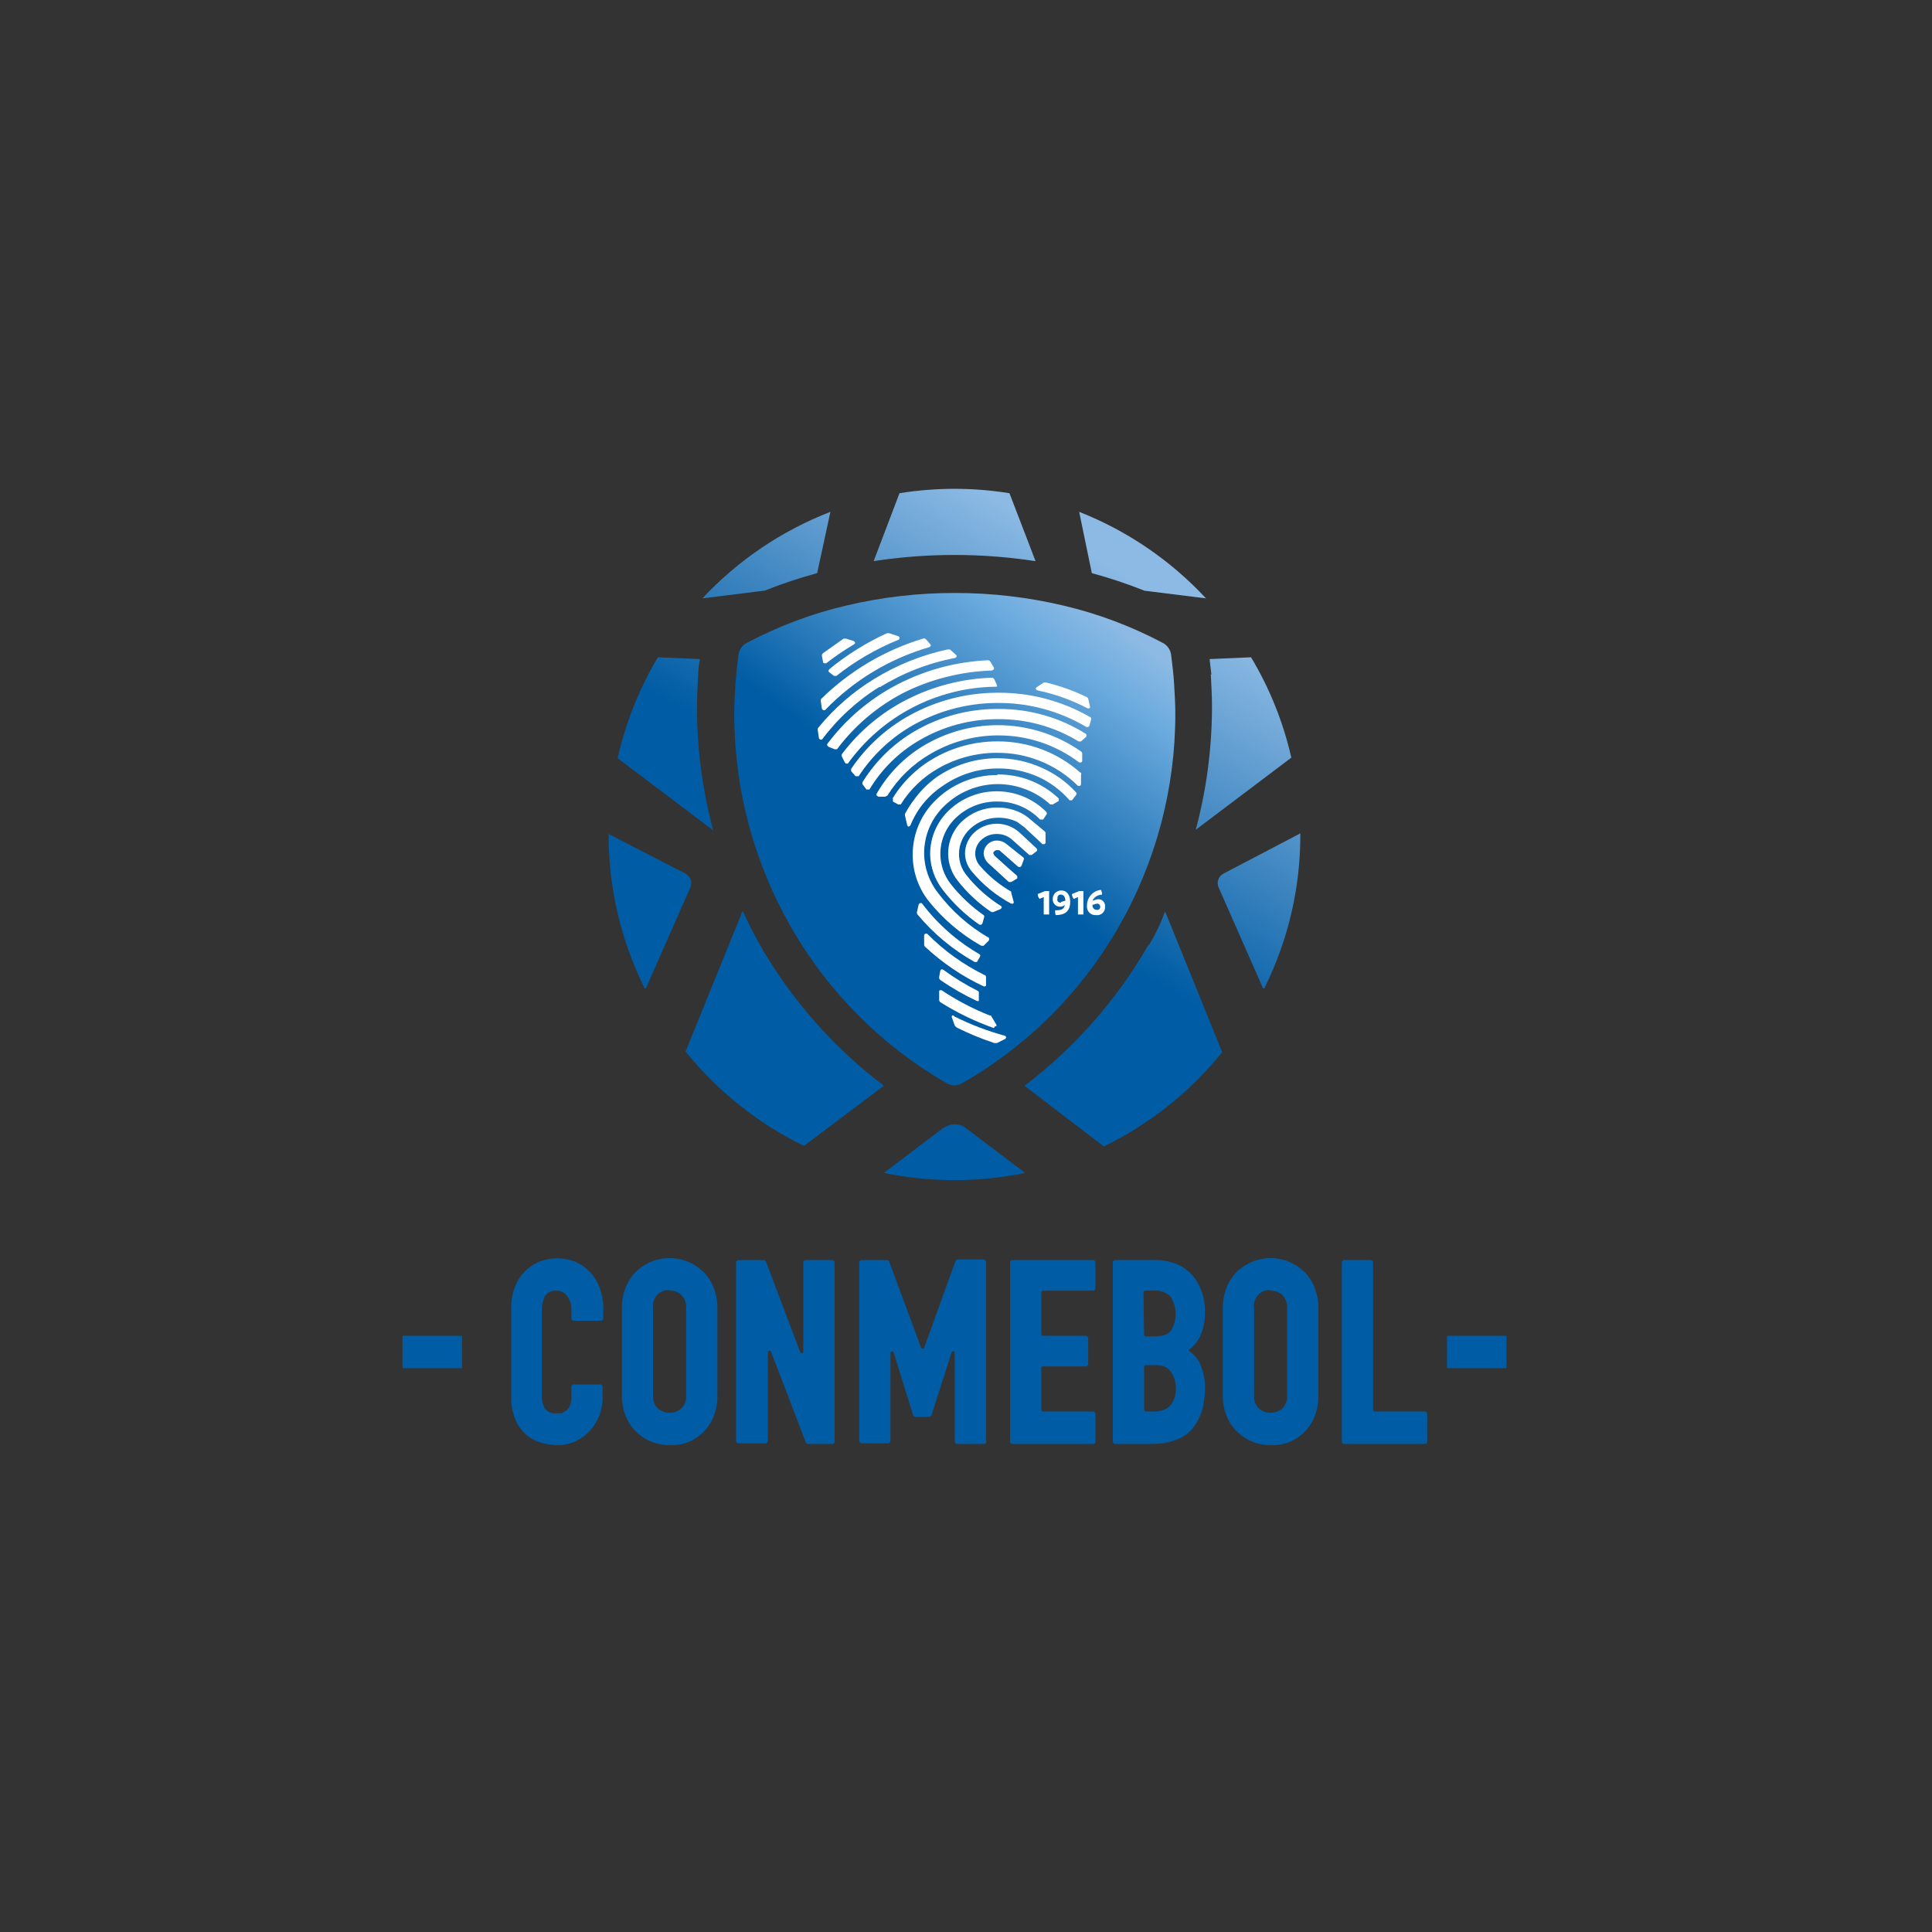 <svg width="100" height="100" viewBox="0 0 100 100" fill="none" xmlns="http://www.w3.org/2000/svg">
<rect x="0" y="0" width="100" height="100" fill="#333333" stroke="none"/>
<g clip-path="url(#clip0_839_1414)">
<path d="M77.943 69.139H74.926C74.909 69.139 74.895 69.153 74.895 69.17V70.785C74.895 70.802 74.909 70.816 74.926 70.816H77.943C77.961 70.816 77.975 70.802 77.975 70.785V69.17C77.975 69.153 77.961 69.139 77.943 69.139Z" fill="#005CA4"/>
<path d="M73.744 74.738H69.576C69.507 74.738 69.452 74.682 69.452 74.614V65.344C69.452 65.311 69.465 65.279 69.488 65.256C69.511 65.233 69.543 65.22 69.576 65.22H70.945C70.978 65.22 71.009 65.233 71.033 65.256C71.056 65.279 71.069 65.311 71.069 65.344V72.965C71.069 73.017 71.111 73.058 71.162 73.058H73.744C73.813 73.058 73.869 73.114 73.869 73.183V74.582C73.879 74.62 73.87 74.661 73.845 74.691C73.821 74.722 73.783 74.739 73.744 74.738Z" fill="#005CA4"/>
<path fill-rule="evenodd" clip-rule="evenodd" d="M64.879 74.645C65.158 74.748 65.453 74.8 65.75 74.8C66.056 74.813 66.361 74.771 66.652 74.676C66.951 74.564 67.226 74.395 67.461 74.178C67.701 73.95 67.892 73.675 68.021 73.369C68.175 73.006 68.249 72.613 68.239 72.219V67.708C68.243 67.324 68.169 66.943 68.021 66.588C67.892 66.283 67.701 66.008 67.461 65.78C67.226 65.563 66.951 65.394 66.652 65.282C66.081 65.064 65.45 65.064 64.879 65.282C64.58 65.394 64.305 65.563 64.07 65.78C63.83 66.008 63.639 66.283 63.51 66.588C63.362 66.943 63.288 67.324 63.293 67.708V72.188C63.282 72.582 63.356 72.975 63.51 73.338C63.639 73.644 63.83 73.919 64.07 74.147C64.305 74.364 64.58 74.533 64.879 74.645ZM65.108 67.042C65.271 66.861 65.507 66.763 65.75 66.775V66.806C65.978 66.794 66.201 66.873 66.372 67.024C66.547 67.207 66.638 67.455 66.621 67.708V72.219C66.642 72.472 66.551 72.722 66.372 72.903C66.023 73.201 65.508 73.201 65.159 72.903C64.98 72.722 64.889 72.472 64.91 72.219V67.708C64.872 67.468 64.945 67.223 65.108 67.042Z" fill="#005CA4"/>
<path fill-rule="evenodd" clip-rule="evenodd" d="M59.622 74.738H57.725C57.656 74.738 57.6 74.682 57.6 74.614V65.344C57.6 65.275 57.656 65.22 57.725 65.22H59.747C60.151 65.21 60.554 65.284 60.929 65.437C61.238 65.573 61.514 65.775 61.737 66.028C62.105 66.48 62.322 67.034 62.359 67.615C62.422 68.486 62.235 69.357 61.52 69.885H61.489C61.757 70.049 61.973 70.287 62.111 70.57C62.364 71.157 62.44 71.806 62.328 72.436C62.278 72.995 62.062 73.526 61.706 73.96C61.271 74.458 60.555 74.738 59.622 74.738ZM59.218 70.756V72.965C59.218 73.017 59.26 73.058 59.311 73.058H59.715C59.93 73.066 60.143 73.023 60.337 72.934C60.991 72.592 61.022 71.41 60.524 70.912L60.431 70.819C60.176 70.64 59.837 70.65 59.517 70.659C59.447 70.661 59.378 70.663 59.311 70.663C59.26 70.663 59.218 70.705 59.218 70.756ZM59.245 69.143C59.228 69.125 59.218 69.102 59.218 69.077L59.187 66.899C59.187 66.848 59.229 66.806 59.28 66.806H59.684C60.017 66.765 60.35 66.88 60.587 67.117C60.928 67.644 60.94 68.32 60.617 68.859C60.462 69.077 60.182 69.17 59.747 69.17H59.311C59.286 69.17 59.263 69.16 59.245 69.143Z" fill="#005CA4"/>
<path d="M56.543 74.738H52.406C52.337 74.738 52.281 74.682 52.281 74.614V65.344C52.281 65.275 52.337 65.22 52.406 65.22H56.574C56.607 65.22 56.638 65.233 56.662 65.256C56.685 65.279 56.698 65.311 56.698 65.344V66.682C56.698 66.715 56.685 66.746 56.662 66.769C56.638 66.793 56.607 66.806 56.574 66.806H53.992C53.94 66.806 53.899 66.848 53.899 66.899V69.046C53.899 69.097 53.94 69.139 53.992 69.139H56.2C56.233 69.139 56.265 69.152 56.288 69.175C56.312 69.199 56.325 69.23 56.325 69.263V70.601C56.325 70.67 56.269 70.725 56.2 70.725H53.992C53.94 70.725 53.899 70.767 53.899 70.819V72.965C53.899 73.017 53.94 73.058 53.992 73.058H56.574C56.642 73.058 56.698 73.114 56.698 73.183V74.582C56.712 74.627 56.7 74.674 56.667 74.707C56.635 74.74 56.587 74.752 56.543 74.738Z" fill="#005CA4"/>
<path d="M50.913 74.738H49.544C49.475 74.738 49.419 74.682 49.419 74.614V70.01C49.408 69.98 49.382 69.957 49.35 69.951C49.319 69.945 49.286 69.955 49.264 69.979L48.206 73.276L48.113 73.338H47.367L47.273 73.276L46.247 69.979C46.225 69.955 46.192 69.945 46.16 69.951C46.129 69.957 46.102 69.98 46.091 70.01V74.582C46.091 74.651 46.035 74.707 45.967 74.707H44.598C44.529 74.707 44.474 74.651 44.474 74.582V65.344C44.474 65.275 44.529 65.22 44.598 65.22H45.905C45.963 65.218 46.014 65.257 46.029 65.313L47.678 69.761C47.695 69.787 47.724 69.803 47.755 69.803C47.787 69.803 47.816 69.787 47.833 69.761L49.451 65.282C49.465 65.226 49.517 65.187 49.575 65.189H50.913C50.981 65.189 51.037 65.244 51.037 65.313V74.551C51.061 74.593 51.06 74.644 51.033 74.684C51.007 74.724 50.96 74.745 50.913 74.738Z" fill="#005CA4"/>
<path d="M43.105 74.738H41.83C41.771 74.74 41.72 74.701 41.705 74.645L39.901 69.948C39.879 69.924 39.846 69.914 39.815 69.92C39.783 69.927 39.757 69.949 39.746 69.979V74.582C39.746 74.651 39.69 74.707 39.621 74.707H38.221C38.153 74.707 38.097 74.651 38.097 74.582V65.344C38.097 65.275 38.153 65.22 38.221 65.22H39.528C39.586 65.218 39.638 65.257 39.652 65.313L41.425 70.01C41.447 70.034 41.48 70.044 41.512 70.038C41.543 70.031 41.569 70.009 41.581 69.979V65.344C41.581 65.311 41.594 65.28 41.617 65.256C41.641 65.233 41.672 65.22 41.705 65.22H43.074C43.107 65.22 43.139 65.233 43.162 65.256C43.185 65.28 43.198 65.311 43.198 65.344V74.582C43.208 74.616 43.203 74.651 43.185 74.68C43.168 74.71 43.139 74.731 43.105 74.738Z" fill="#005CA4"/>
<path fill-rule="evenodd" clip-rule="evenodd" d="M33.773 74.645C34.052 74.748 34.347 74.8 34.644 74.8C34.95 74.813 35.256 74.771 35.546 74.676C35.846 74.564 36.12 74.395 36.355 74.178C36.596 73.95 36.786 73.675 36.915 73.369C37.069 73.006 37.143 72.613 37.133 72.219V67.708C37.138 67.324 37.064 66.943 36.915 66.588C36.786 66.283 36.596 66.008 36.355 65.78C36.12 65.563 35.846 65.394 35.546 65.282C34.975 65.064 34.344 65.064 33.773 65.282C33.474 65.394 33.199 65.563 32.965 65.78C32.724 66.008 32.533 66.283 32.405 66.588C32.256 66.943 32.182 67.324 32.187 67.708V72.188C32.177 72.582 32.251 72.975 32.405 73.338C32.533 73.644 32.724 73.919 32.965 74.147C33.199 74.364 33.474 74.533 33.773 74.645ZM34.002 67.042C34.165 66.861 34.401 66.763 34.644 66.775V66.806C34.872 66.794 35.096 66.873 35.266 67.024C35.442 67.207 35.532 67.455 35.515 67.708V72.219C35.536 72.472 35.445 72.722 35.266 72.903C34.917 73.201 34.403 73.201 34.053 72.903C33.874 72.722 33.783 72.472 33.804 72.219V67.708C33.767 67.468 33.839 67.223 34.002 67.042Z" fill="#005CA4"/>
<path d="M28.859 74.8C28.574 74.796 28.292 74.755 28.019 74.676C27.733 74.598 27.468 74.46 27.241 74.271C27 74.056 26.809 73.791 26.681 73.494C26.521 73.11 26.447 72.696 26.463 72.281V67.584C26.466 67.253 26.529 66.927 26.65 66.62C26.867 66.031 27.317 65.558 27.894 65.313C28.503 65.069 29.183 65.069 29.792 65.313C30.074 65.437 30.328 65.617 30.538 65.842C30.756 66.076 30.925 66.351 31.036 66.65C31.161 66.978 31.225 67.326 31.223 67.677V68.237C31.223 68.27 31.21 68.302 31.186 68.325C31.163 68.348 31.131 68.361 31.098 68.361H29.698C29.63 68.361 29.574 68.305 29.574 68.237V67.77C29.581 67.524 29.504 67.283 29.356 67.086C29.23 66.903 29.018 66.798 28.797 66.806C28.562 66.78 28.334 66.888 28.205 67.086C28.09 67.339 28.037 67.617 28.05 67.895V72.218C28.037 72.457 28.091 72.694 28.205 72.903C28.341 73.089 28.569 73.184 28.797 73.152H29.076L29.325 72.996C29.409 72.919 29.473 72.823 29.512 72.716C29.563 72.566 29.584 72.408 29.574 72.249V71.783C29.574 71.714 29.63 71.658 29.698 71.658H31.067C31.136 71.658 31.192 71.714 31.192 71.783V72.374C31.188 73.01 30.943 73.621 30.507 74.085C30.293 74.306 30.04 74.485 29.761 74.614C29.477 74.74 29.169 74.804 28.859 74.8Z" fill="#005CA4"/>
<path d="M23.882 69.139H20.864C20.847 69.139 20.833 69.153 20.833 69.17V70.785C20.833 70.802 20.847 70.816 20.864 70.816H23.882C23.899 70.816 23.913 70.802 23.913 70.785V69.17C23.913 69.153 23.899 69.139 23.882 69.139Z" fill="#005CA4"/>
<path d="M49.42 30.692C47.524 30.69 45.634 30.909 43.789 31.346C42.003 31.767 40.278 32.415 38.657 33.274C38.417 33.396 38.254 33.63 38.221 33.896C38.159 34.425 38.097 34.923 38.066 35.42C38.035 35.918 38.004 36.447 38.004 36.945C38.002 40.831 39.02 44.65 40.959 48.018C42.884 51.37 45.664 54.15 49.015 56.075C49.256 56.214 49.552 56.214 49.793 56.075C53.155 54.154 55.947 51.373 57.88 48.018C59.819 44.65 60.837 40.831 60.835 36.945C60.835 36.447 60.804 35.949 60.773 35.42C60.742 34.892 60.68 34.394 60.617 33.896C60.585 33.63 60.422 33.396 60.182 33.274C58.56 32.415 56.836 31.767 55.05 31.346C53.205 30.91 51.315 30.69 49.42 30.692Z" fill="url(#paint0_linear_839_1414)"/>
<path fill-rule="evenodd" clip-rule="evenodd" d="M53.588 29.013L52.25 25.529C50.365 25.225 48.443 25.225 46.558 25.529L45.22 29.044C47.993 28.618 50.815 28.618 53.588 29.044V29.013ZM42.296 29.666L42.981 26.493C40.463 27.468 38.198 28.999 36.355 30.972L39.59 30.568C40.474 30.215 41.377 29.914 42.296 29.666ZM62.675 34.98L62.671 34.892L62.702 34.923C62.686 34.783 62.671 34.651 62.655 34.518C62.639 34.386 62.624 34.254 62.608 34.114L64.754 34.021C65.719 35.631 66.423 37.385 66.839 39.215L61.893 42.948C62.446 40.878 62.728 38.745 62.733 36.603C62.733 36.071 62.705 35.539 62.675 34.98V34.98ZM33.431 51.16L35.733 45.934C35.849 45.667 35.74 45.356 35.484 45.219L31.503 43.166C31.493 45.94 32.132 48.677 33.369 51.16H33.431ZM62.422 30.972L59.187 30.568H59.218C58.334 30.215 57.431 29.913 56.512 29.666L55.858 26.493C58.354 27.476 60.597 29.007 62.422 30.972ZM36.133 34.98V34.98C36.103 35.539 36.075 36.071 36.075 36.603C36.077 38.755 36.359 40.899 36.915 42.979L31.969 39.246C32.382 37.405 33.085 35.641 34.053 34.021L36.231 34.114C36.221 34.194 36.211 34.242 36.201 34.29C36.179 34.391 36.158 34.491 36.137 34.892L36.133 34.98ZM67.305 43.135L63.324 45.219C63.068 45.356 62.959 45.667 63.075 45.934L65.377 51.16H65.439C66.676 48.677 67.315 45.94 67.305 43.166V43.135ZM38.439 47.147C38.719 47.738 38.999 48.33 39.341 48.92C40.968 51.751 43.148 54.226 45.749 56.199L41.612 59.31C39.234 58.153 37.142 56.486 35.484 54.426L38.439 47.147ZM48.828 58.377L45.749 60.709C48.16 61.209 50.648 61.209 53.059 60.709L49.979 58.377C49.648 58.128 49.191 58.128 48.859 58.377H48.828ZM53.028 56.199C55.629 54.226 57.808 51.751 59.436 48.92H59.467C59.809 48.361 60.089 47.77 60.306 47.178L63.262 54.457C61.603 56.517 59.511 58.184 57.134 59.341L53.028 56.199Z" fill="url(#paint1_linear_839_1414)"/>
<path fill-rule="evenodd" clip-rule="evenodd" d="M42.887 34.705V34.767L43.167 34.985H43.292C44.266 34.215 45.345 33.586 46.495 33.118C46.535 33.105 46.56 33.067 46.558 33.025C46.56 32.984 46.535 32.946 46.495 32.932L46.029 32.776H45.905C44.833 33.267 43.829 33.895 42.918 34.643L42.887 34.705ZM42.701 36.758H42.607L42.545 36.696L42.483 36.291C42.475 36.247 42.486 36.202 42.514 36.167C43.989 34.721 45.793 33.653 47.771 33.056C47.825 33.037 47.884 33.049 47.926 33.087L48.144 33.336C48.172 33.359 48.183 33.395 48.175 33.429L48.113 33.492C46.054 34.087 44.187 35.214 42.701 36.758ZM45.531 35.576C46.733 34.832 48.062 34.315 49.451 34.052L49.513 33.989C49.521 33.955 49.509 33.919 49.482 33.896L49.171 33.616H49.046C47.704 33.905 46.42 34.42 45.251 35.14C44.152 35.811 43.174 36.663 42.359 37.66C42.331 37.695 42.319 37.74 42.327 37.784L42.39 38.22L42.452 38.282H42.545C43.36 37.19 44.373 36.262 45.531 35.545V35.576ZM48.953 35.047C48.177 35.242 47.426 35.524 46.713 35.887C45.383 36.588 44.224 37.576 43.323 38.78H43.198L42.887 38.655L42.825 38.593C42.808 38.564 42.808 38.529 42.825 38.5C43.79 37.212 45.035 36.159 46.464 35.42C47.216 35.032 48.009 34.729 48.829 34.518C49.572 34.329 50.333 34.215 51.099 34.176C51.159 34.165 51.219 34.189 51.255 34.238L51.441 34.549C51.458 34.578 51.458 34.614 51.441 34.643L51.348 34.705C50.54 34.731 49.736 34.846 48.953 35.047ZM51.597 35.545H51.504C48.476 35.589 45.648 37.066 43.883 39.526H43.789L43.727 39.464L43.572 39.153C43.553 39.099 43.565 39.04 43.603 38.997C44.496 37.822 45.645 36.864 46.962 36.198C48.316 35.514 49.801 35.132 51.317 35.078C51.383 35.073 51.446 35.11 51.472 35.171L51.597 35.451C51.614 35.48 51.614 35.516 51.597 35.545ZM56.449 37.131C55.005 36.29 53.362 35.85 51.69 35.856H51.566C50.011 35.868 48.483 36.263 47.118 37.007C45.896 37.675 44.851 38.623 44.069 39.775C44.041 39.823 44.041 39.883 44.069 39.931L44.287 40.179H44.443C45.18 39.051 46.184 38.122 47.367 37.473C48.646 36.776 50.077 36.402 51.535 36.385H51.659C53.268 36.377 54.849 36.807 56.232 37.629H56.325L56.387 37.567L56.48 37.224C56.489 37.19 56.477 37.154 56.449 37.131ZM47.398 37.816C48.658 37.095 50.083 36.709 51.535 36.696H51.659H51.69C53.298 36.687 54.874 37.141 56.232 38.002V38.064C56.24 38.099 56.228 38.135 56.2 38.158L55.952 38.375H55.827C54.564 37.605 53.108 37.206 51.628 37.224H51.535C50.169 37.238 48.83 37.602 47.647 38.282C46.557 38.9 45.646 39.789 45.002 40.864H44.847L44.66 40.615C44.624 40.569 44.624 40.505 44.66 40.459C45.341 39.366 46.281 38.458 47.398 37.816ZM55.921 38.873C54.669 38.005 53.182 37.538 51.659 37.535H51.566C50.264 37.55 48.988 37.904 47.864 38.562C46.829 39.17 45.971 40.039 45.376 41.082C45.359 41.111 45.359 41.146 45.376 41.175L45.469 41.237H45.811L45.936 41.175C46.485 40.29 47.244 39.553 48.144 39.029C49.182 38.417 50.361 38.084 51.566 38.064H51.659C53.175 38.057 54.65 38.549 55.858 39.464H55.952C55.991 39.45 56.016 39.412 56.014 39.371V38.997C56.007 38.942 55.972 38.895 55.921 38.873ZM51.628 38.375C53.209 38.366 54.738 38.942 55.921 39.993H55.952C55.969 40.033 55.969 40.078 55.952 40.117V40.584C55.954 40.625 55.929 40.663 55.889 40.677H55.796C54.681 39.568 53.169 38.952 51.597 38.966H51.504C50.489 38.978 49.494 39.246 48.611 39.744C47.797 40.198 47.112 40.851 46.62 41.641H46.495L46.216 41.486V41.362C46.209 41.341 46.209 41.319 46.216 41.299C46.753 40.432 47.502 39.715 48.393 39.215C49.353 38.676 50.434 38.387 51.535 38.375H51.628ZM55.703 41.144C55.735 41.108 55.735 41.055 55.703 41.019C55.206 40.476 54.603 40.042 53.93 39.744C53.207 39.416 52.422 39.246 51.628 39.246H51.566C50.452 39.258 49.368 39.605 48.455 40.242C48.026 40.555 47.649 40.933 47.335 41.362C47.159 41.586 47.003 41.825 46.869 42.077C46.844 42.114 46.833 42.158 46.838 42.201L46.962 42.73L47.024 42.792L47.118 42.73C47.456 41.891 48.042 41.175 48.797 40.677C49.618 40.101 50.594 39.787 51.597 39.775H51.659C52.377 39.769 53.088 39.918 53.743 40.211C54.363 40.495 54.915 40.908 55.361 41.424H55.485L55.703 41.144ZM53.681 35.731C54.592 35.916 55.472 36.23 56.294 36.664H56.387C56.414 36.642 56.426 36.606 56.418 36.571L56.325 36.167C56.309 36.123 56.275 36.089 56.232 36.073C55.566 35.75 54.867 35.5 54.148 35.327H54.023L53.65 35.576C53.623 35.599 53.611 35.635 53.619 35.669L53.681 35.731ZM42.763 34.332H42.67L42.607 34.3L42.545 33.959C42.534 33.899 42.558 33.838 42.607 33.803L43.665 33.056H43.789L44.194 33.181L44.256 33.243C44.264 33.277 44.252 33.314 44.225 33.336C43.717 33.637 43.229 33.969 42.763 34.332ZM52.064 43.663C51.938 43.567 51.786 43.512 51.628 43.508C51.441 43.499 51.259 43.568 51.124 43.697C50.989 43.826 50.912 44.005 50.913 44.192C50.928 44.369 51.005 44.534 51.13 44.659L52.219 45.654H52.343L52.654 45.467V45.405C52.663 45.371 52.651 45.335 52.623 45.312C52.188 44.939 51.472 44.285 51.472 44.285L51.41 44.161C51.426 44.07 51.505 44.004 51.597 44.005H51.721L52.717 44.876H52.81L52.872 44.814L52.997 44.472C53.005 44.438 52.993 44.401 52.965 44.379L52.064 43.663ZM51.628 42.637C52.041 42.645 52.438 42.799 52.748 43.072L53.65 43.912C53.668 43.928 53.679 43.95 53.681 43.974V44.037L53.401 44.254H53.277L52.406 43.477C52.193 43.282 51.916 43.171 51.628 43.166H51.566C51.277 43.168 50.999 43.279 50.788 43.477C50.588 43.661 50.475 43.92 50.477 44.192C50.481 44.408 50.558 44.616 50.695 44.783C51.161 45.331 51.719 45.794 52.343 46.152V46.214L52.468 46.681C52.476 46.715 52.464 46.751 52.437 46.774H52.343C51.556 46.354 50.858 45.783 50.29 45.094C50.078 44.841 49.957 44.523 49.948 44.192C49.947 43.78 50.116 43.387 50.415 43.103C50.725 42.807 51.137 42.64 51.566 42.637H51.628ZM53.339 42.419C53.189 42.283 53.022 42.168 52.841 42.077C52.464 41.891 52.049 41.795 51.628 41.797H51.597C50.926 41.798 50.282 42.054 49.793 42.512C49.325 42.957 49.065 43.578 49.077 44.223C49.088 44.722 49.263 45.203 49.575 45.592C50.067 46.219 50.655 46.766 51.317 47.209H51.41L51.784 47.054L51.846 46.992C51.854 46.957 51.842 46.921 51.815 46.898C51.125 46.467 50.515 45.919 50.01 45.281C49.773 44.979 49.642 44.607 49.637 44.223C49.633 43.713 49.848 43.226 50.228 42.886C50.618 42.526 51.129 42.327 51.659 42.326H51.69C52.024 42.324 52.354 42.398 52.654 42.544L53.028 42.823L53.961 43.694H54.054C54.084 43.685 54.107 43.662 54.117 43.632V43.166C54.124 43.122 54.113 43.076 54.085 43.041L53.339 42.419ZM51.566 40.957H51.628C52.574 40.966 53.479 41.346 54.148 42.015C54.18 42.047 54.192 42.095 54.179 42.139L53.992 42.419H53.837C53.259 41.819 52.461 41.482 51.628 41.486H51.566C50.804 41.49 50.072 41.778 49.513 42.295C48.972 42.789 48.666 43.49 48.673 44.223C48.68 44.775 48.865 45.31 49.202 45.747C49.689 46.368 50.265 46.913 50.913 47.365C50.94 47.388 50.952 47.424 50.944 47.458L50.85 47.8L50.788 47.863H50.695C49.972 47.364 49.332 46.755 48.797 46.059C48.387 45.533 48.157 44.889 48.144 44.223C48.138 43.35 48.499 42.515 49.14 41.921C49.798 41.306 50.664 40.961 51.566 40.957ZM51.628 40.117H51.566C50.418 40.125 49.317 40.57 48.486 41.362C47.677 42.117 47.225 43.179 47.242 44.285C47.249 45.131 47.533 45.95 48.051 46.618C48.804 47.565 49.734 48.357 50.788 48.951H50.913L51.161 48.702C51.189 48.68 51.201 48.644 51.193 48.609V48.547C50.164 47.953 49.265 47.16 48.549 46.214C48.095 45.636 47.844 44.926 47.833 44.192C47.825 43.236 48.22 42.321 48.922 41.673C49.654 40.98 50.621 40.591 51.628 40.584C52.641 40.581 53.617 40.959 54.365 41.641H54.49L54.801 41.455V41.393C54.809 41.358 54.797 41.322 54.77 41.299C53.917 40.507 52.792 40.073 51.628 40.086V40.117ZM50.57 49.791H50.446C49.319 49.16 48.318 48.327 47.491 47.334C47.463 47.299 47.452 47.254 47.46 47.209L47.553 46.805L47.615 46.743H47.709C48.515 47.817 49.531 48.716 50.695 49.387C50.736 49.413 50.75 49.468 50.726 49.511L50.57 49.791ZM51.006 51.035H51.037V50.569C51.039 50.527 51.014 50.489 50.975 50.475C49.866 49.932 48.857 49.207 47.989 48.329H47.895C47.856 48.343 47.831 48.381 47.833 48.423V48.889C47.833 48.938 47.856 48.984 47.895 49.014C48.796 49.855 49.825 50.548 50.944 51.067L51.006 51.035ZM48.673 50.227L48.735 50.164L48.829 50.196C49.388 50.608 49.981 50.972 50.602 51.284C50.641 51.298 50.666 51.336 50.664 51.378V51.813H50.57C49.908 51.505 49.273 51.141 48.673 50.724C48.624 50.689 48.599 50.628 48.611 50.569L48.673 50.227ZM51.566 53.12C51.583 53.09 51.583 53.055 51.566 53.026L51.286 52.559H51.224C50.35 52.213 49.516 51.775 48.735 51.253H48.642C48.615 51.276 48.602 51.312 48.611 51.346V51.751C48.611 51.8 48.634 51.846 48.673 51.875C49.543 52.423 50.472 52.871 51.441 53.213L51.504 53.12H51.566ZM49.295 52.559H49.388L49.357 52.591C50.212 53.021 51.109 53.365 52.032 53.617C52.058 53.635 52.074 53.664 52.074 53.695C52.074 53.726 52.058 53.755 52.032 53.773L51.597 53.99H51.472C50.801 53.768 50.146 53.497 49.513 53.182L49.419 53.088L49.264 52.653C49.256 52.618 49.268 52.582 49.295 52.559Z" fill="white"/>
<path fill-rule="evenodd" clip-rule="evenodd" d="M57.069 47.261C57.16 47.176 57.207 47.054 57.196 46.93C57.211 46.815 57.167 46.7 57.079 46.625C56.992 46.55 56.872 46.524 56.76 46.556L56.543 46.619C56.637 46.429 56.829 46.309 57.04 46.308C57.047 46.22 57.025 46.133 56.978 46.059C56.568 46.106 56.26 46.455 56.263 46.867C56.243 46.999 56.285 47.132 56.376 47.229C56.467 47.326 56.597 47.376 56.729 47.365C56.852 47.385 56.978 47.346 57.069 47.261ZM56.891 46.807C56.928 46.837 56.948 46.882 56.947 46.93V46.961C56.941 47.01 56.913 47.054 56.87 47.078C56.827 47.103 56.775 47.105 56.729 47.085C56.636 47.085 56.543 46.992 56.543 46.836L56.76 46.774C56.807 46.765 56.855 46.777 56.891 46.807Z" fill="white"/>
<path d="M56.076 46.121V47.334H55.796V46.432L55.579 46.525C55.518 46.456 55.485 46.368 55.485 46.276L55.858 46.121H56.076Z" fill="white"/>
<path fill-rule="evenodd" clip-rule="evenodd" d="M54.645 47.365C55.112 47.365 55.392 47.178 55.392 46.681C55.392 46.339 55.236 46.09 54.925 46.09C54.685 46.09 54.49 46.285 54.49 46.525C54.48 46.635 54.52 46.744 54.598 46.822C54.676 46.9 54.784 46.939 54.894 46.93C54.976 46.928 55.054 46.895 55.112 46.836C55.081 47.085 54.894 47.116 54.614 47.116C54.611 47.147 54.611 47.179 54.614 47.21C54.611 47.263 54.622 47.317 54.645 47.365ZM55.143 46.619L54.925 46.681V46.712C54.866 46.731 54.8 46.712 54.76 46.665C54.719 46.617 54.711 46.55 54.739 46.494C54.727 46.442 54.742 46.387 54.78 46.349C54.818 46.311 54.873 46.295 54.925 46.307C55.05 46.307 55.143 46.432 55.143 46.619Z" fill="white"/>
<path d="M54.303 46.121V47.334H54.023V46.432L53.805 46.525C53.745 46.456 53.712 46.368 53.712 46.276L54.085 46.121H54.303Z" fill="white"/>
</g>
<defs>
<linearGradient id="paint0_linear_839_1414" x1="44.551" y1="22.86" x2="29.834" y2="43.315" gradientUnits="userSpaceOnUse">
<stop stop-color="#8CBAE4"/>
<stop offset="0.11" stop-color="#6DACDF"/>
<stop offset="0.54" stop-color="#005CA4"/>
<stop offset="1" stop-color="#005CA4"/>
</linearGradient>
<linearGradient id="paint1_linear_839_1414" x1="42.838" y1="18.759" x2="24.961" y2="49.755" gradientUnits="userSpaceOnUse">
<stop offset="0.05" stop-color="#8CBAE4"/>
<stop offset="0.54" stop-color="#005CA4"/>
<stop offset="1" stop-color="#005CA4"/>
</linearGradient>
<clipPath id="clip0_839_1414">
<rect width="100" height="100" fill="white"/>
</clipPath>
</defs>
</svg>
